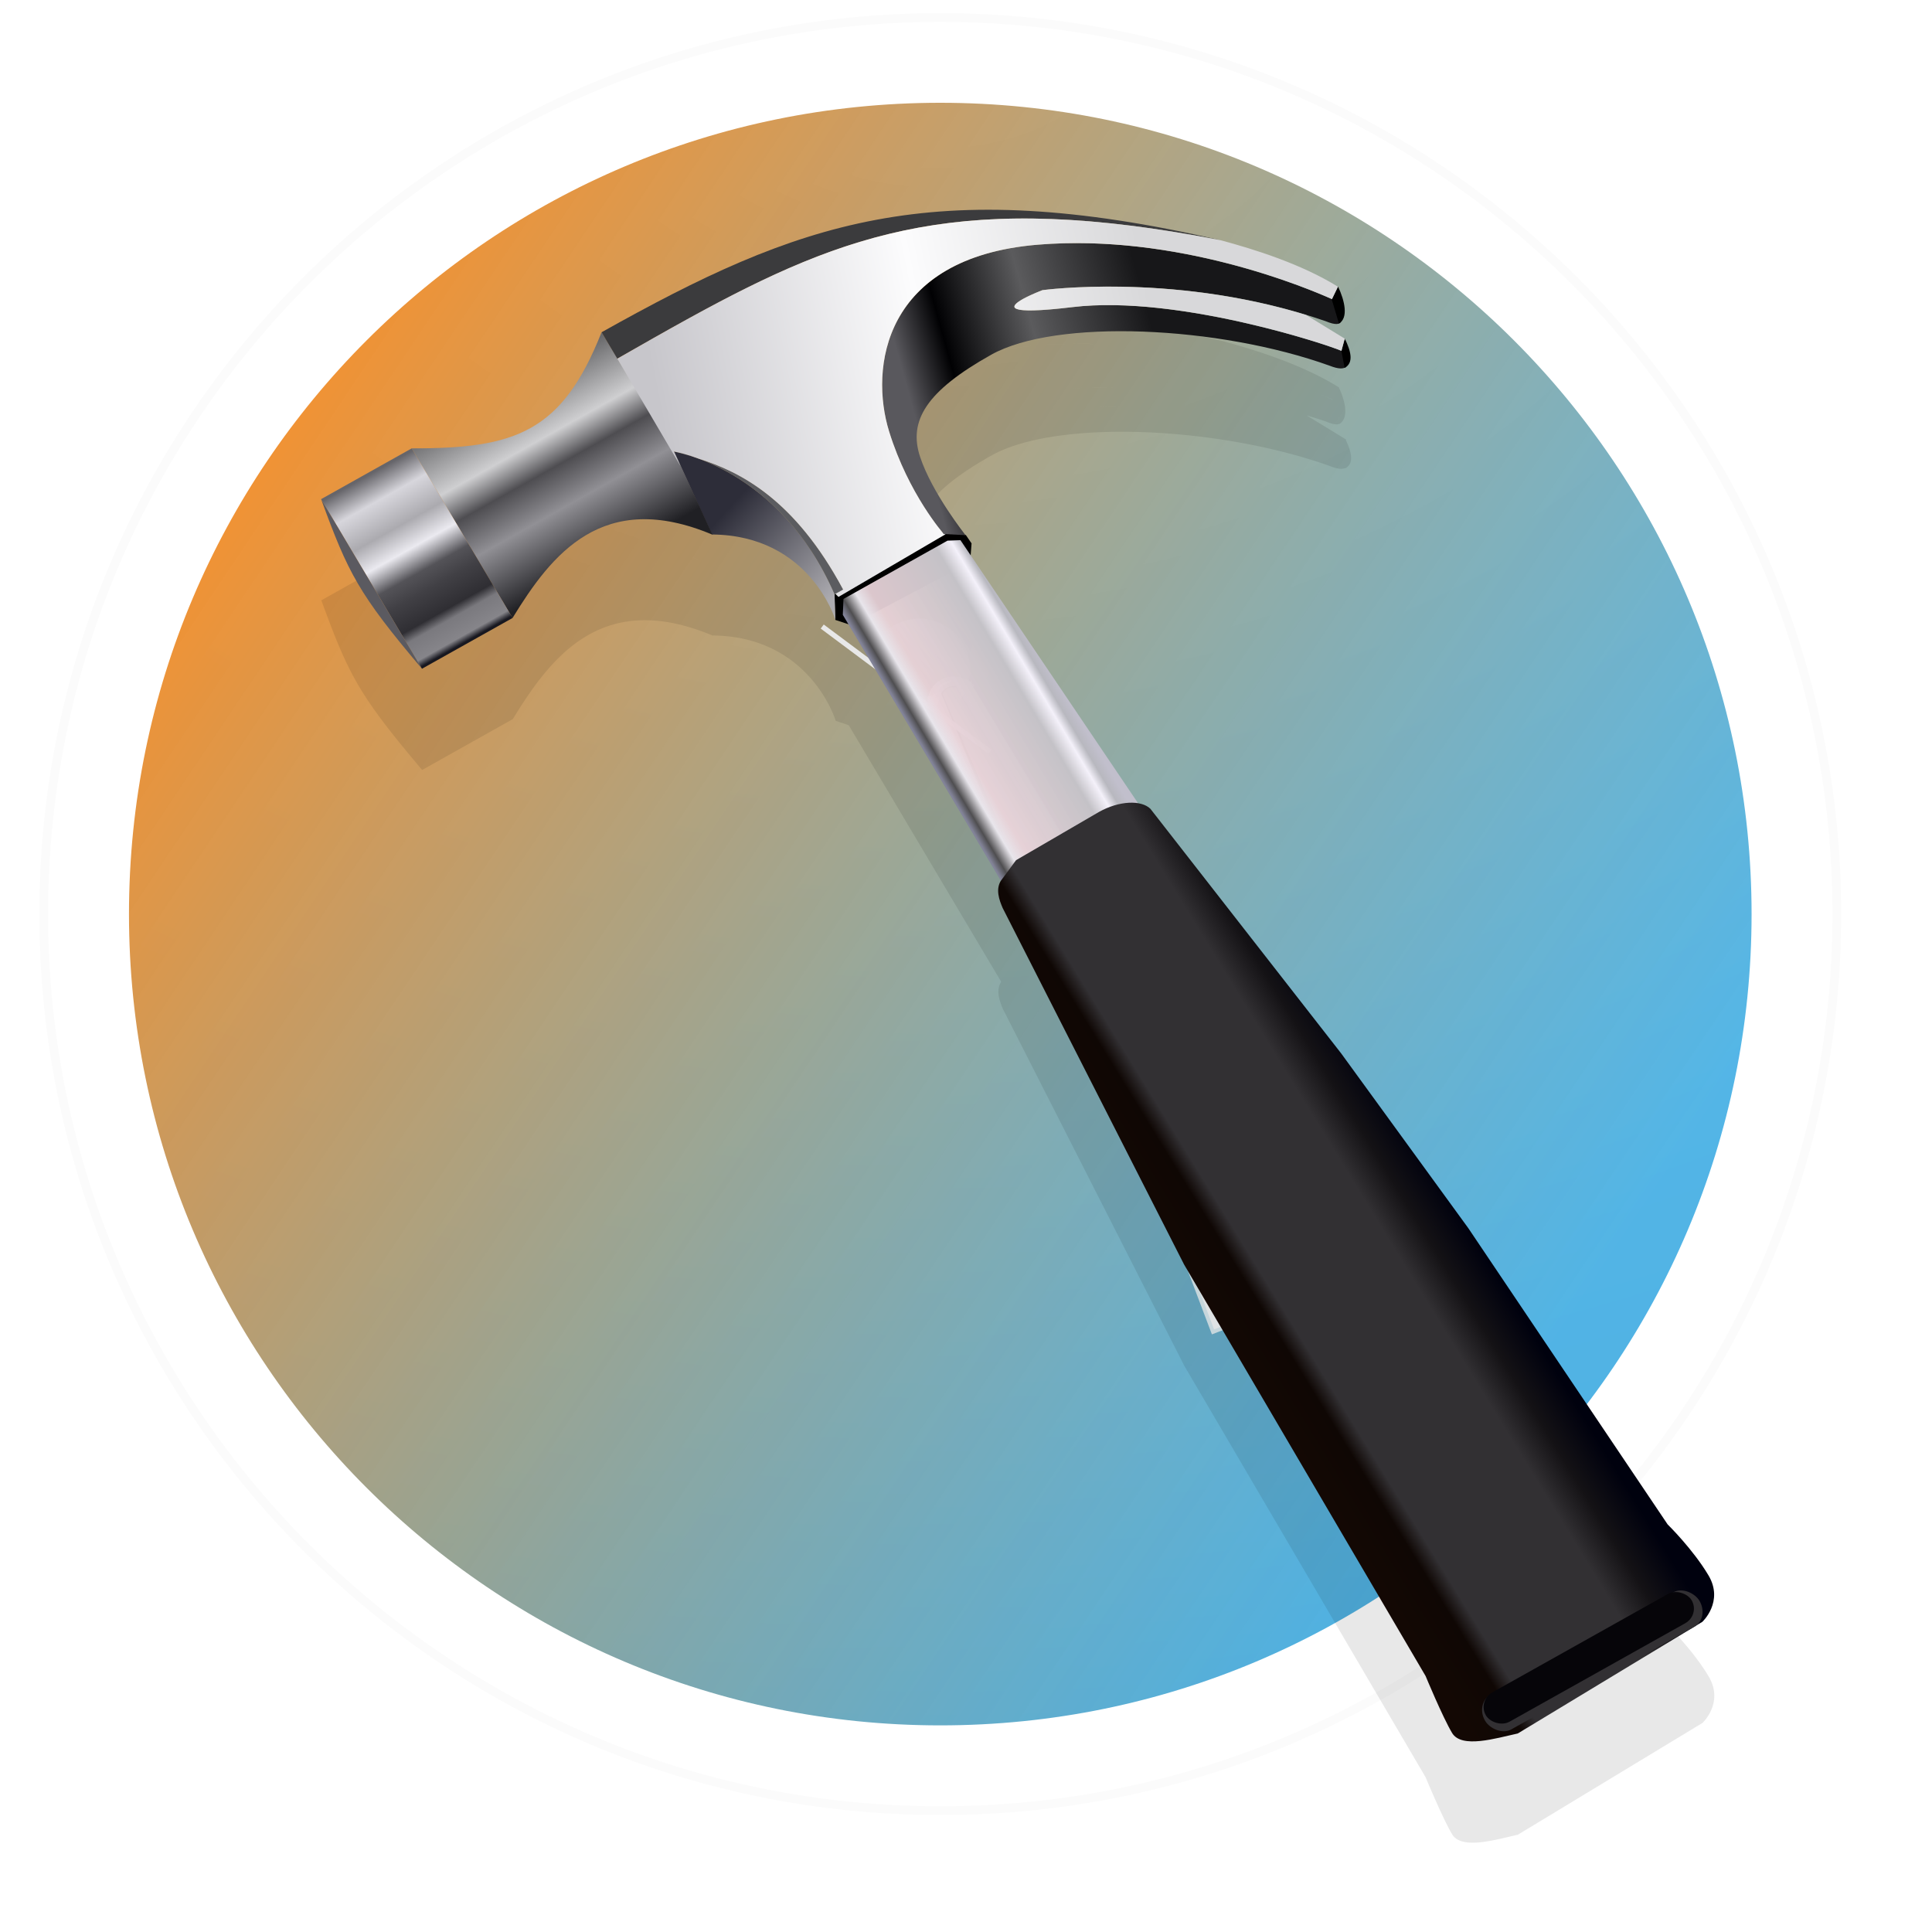 <svg xmlns="http://www.w3.org/2000/svg" xmlns:xlink="http://www.w3.org/1999/xlink" height="128" width="128"><defs><linearGradient id="a"><stop offset="0" stop-color="#f19233"/><stop offset="1" stop-color="#33b2f1" stop-opacity=".772"/></linearGradient><linearGradient xlink:href="#a" id="e" x1="15.168" y1="32.947" x2="101.562" y2="90.858" gradientUnits="userSpaceOnUse"/></defs><linearGradient id="g" gradientUnits="userSpaceOnUse" x1="23.426" x2="23.066" xlink:href="#b" y1="18.306" y2="18.666" gradientTransform="matrix(2.779 0 0 2.779 -3.069 .454)"/><linearGradient id="b"><stop offset="0" stop-color="#fff"/><stop offset="1" stop-color="#fff" stop-opacity="0"/></linearGradient><linearGradient id="f" gradientTransform="rotate(-63.221 -722.138 510.938) scale(1.01)" gradientUnits="userSpaceOnUse" x1="40.75" x2="30.933" xlink:href="#b" y1="1001.443" y2="1010.289"/><filter id="h" color-interpolation-filters="sRGB" height="1.113" width="1.128" x="-.064" y="-.057"><feGaussianBlur stdDeviation="2.175"/></filter><linearGradient id="i" gradientUnits="userSpaceOnUse" x1="372.069" x2="387.12" y1="947.001" y2="947.001"><stop offset="0" stop-color="#828398"/><stop offset=".05" stop-color="#4f4e50"/><stop offset=".14" stop-color="#e8e5eb"/><stop offset=".232" stop-color="#e9d3d9" stop-opacity=".941"/><stop offset=".762" stop-color="#c4c2c7"/><stop offset=".87" stop-color="#f4f1fa"/><stop offset=".934" stop-color="#b8b8bf"/><stop offset="1" stop-color="#c1bfcc"/></linearGradient><linearGradient id="j" gradientUnits="userSpaceOnUse" x1="368.214" x2="394.83" y1="1018.955" y2="1018.588"><stop offset="0" stop-color="#130804"/><stop offset=".17" stop-color="#0f0704"/><stop offset=".238" stop-color="#323033"/><stop offset=".718" stop-color="#323033"/><stop offset=".848" stop-color="#141215"/><stop offset="1" stop-color="#00010e"/></linearGradient><linearGradient id="k" gradientUnits="userSpaceOnUse" x1="367.847" x2="372.252" y1="904.783" y2="917.999"><stop offset="0" stop-color="#2d2d39"/><stop offset="1" stop-color="#acabb0"/></linearGradient><linearGradient id="l" gradientUnits="userSpaceOnUse" x1="389.507" x2="414.058" y1="902.213" y2="908.792"><stop offset="0" stop-color="#59585d"/><stop offset=".193" stop-color="#010103"/><stop offset=".543" stop-color="#5b5b5d"/><stop offset="1" stop-color="#171719"/></linearGradient><linearGradient id="m" gradientUnits="userSpaceOnUse" x1="-353.818" x2="-353.818" y1="903.401" y2="883.111"><stop offset="0" stop-color="#202024"/><stop offset=".337" stop-color="#919095"/><stop offset=".539" stop-color="#4e4d51"/><stop offset=".695" stop-color="#cfcfd1"/><stop offset="1" stop-color="#69696b"/></linearGradient><linearGradient id="n" gradientUnits="userSpaceOnUse" x1="338.845" x2="338.845" y1="903.66" y2="883.857"><stop offset="0" stop-color="#181820"/><stop offset=".035" stop-color="#86858a"/><stop offset=".141" stop-color="#7a797e"/><stop offset=".196" stop-color="#2f2e33"/><stop offset=".333" stop-color="#414045"/><stop offset=".431" stop-color="#545358"/><stop offset=".561" stop-color="#ebeaf0"/><stop offset=".692" stop-color="#abaaaf"/><stop offset=".86" stop-color="#d7d6dc"/><stop offset="1" stop-color="#66656a"/></linearGradient><linearGradient id="o" gradientUnits="userSpaceOnUse" x1="367.847" x2="415.572" y1="-67.365" y2="-50.845"><stop offset="0" stop-color="#c7c6cb"/><stop offset=".543" stop-color="#fcfcfd"/><stop offset="1" stop-color="#d8d8da"/></linearGradient><filter id="p" color-interpolation-filters="sRGB" height="1.273" width="1.04" x="-.02" y="-.136"><feGaussianBlur stdDeviation=".198"/></filter><radialGradient id="d" cx="23.896" cy="3.99" gradientTransform="matrix(0 8.37 -11.048 0 106.377 -200.077)" gradientUnits="userSpaceOnUse" r="20.397"><stop offset="0" stop-color="#fff"/><stop offset=".262" stop-color="#ddd"/><stop offset=".661" stop-color="#abacae"/><stop offset="1" stop-color="#89898b"/></radialGradient><filter id="c" color-interpolation-filters="sRGB" height="1.072" width="1.072" x="-.036" y="-.036"><feGaussianBlur stdDeviation=".61"/></filter><path d="M43.853 23.462c0 11.23-9.102 20.332-20.332 20.332S3.189 34.692 3.189 23.462 12.29 3.13 23.52 3.13s20.332 9.102 20.332 20.332z" transform="matrix(2.779 0 0 2.779 -3.069 -4.64)" fill="none" stroke="#292929" stroke-width="1.981" stroke-linecap="round" stroke-linejoin="round" stroke-opacity=".16" filter="url(#c)"/><path d="M62.296 1.16c-32.775 0-59.4 26.626-59.4 59.4 0 32.775 26.625 59.4 59.4 59.4 32.774 0 59.4-26.625 59.4-59.4 0-32.774-26.626-59.4-59.4-59.4z" fill="url(#d)" stroke-width="2.898"/><path d="M62.296 1.16c-32.775 0-59.4 26.626-59.4 59.4 0 32.775 26.625 59.4 59.4 59.4 32.774 0 59.4-26.625 59.4-59.4 0-32.774-26.626-59.4-59.4-59.4z" fill="url(#e)" stroke-width="2.898"/><path d="M118.799 60.56c0 31.207-25.296 56.503-56.503 56.503S5.793 91.767 5.793 60.56 31.09 4.057 62.296 4.057s56.503 25.296 56.503 56.503z" fill="none" stroke="#fff" stroke-width="5.505" stroke-linecap="round" stroke-linejoin="round"/><path d="M62.296 1.16c-32.775 0-59.4 26.625-59.4 59.4s26.625 59.4 59.4 59.4 59.4-26.625 59.4-59.4-26.626-59.4-59.4-59.4z" fill="none" stroke="#fbfbfb" stroke-width=".58" stroke-linecap="round" stroke-linejoin="round"/><g fill="#fff" stroke="#fff" stroke-width=".5"><path d="M62.174 46.155c3.451 8.38 6.686 16.825 11.22 24.88l-.438.17c-4.552-7.925-7.888-16.402-11.22-24.88zM64.147 45.446c4.802 7.929 9.845 15.841 13.013 23.88l-.439.169c-3.367-8.11-8.209-15.992-13.012-23.88l.438-.17zM78.817 73.347l7.445 11.58-.392.26-7.444-11.58zM75.652 74.116l5.224 13.793-.438.17-5.224-13.794z" opacity=".75" stroke-width=".505"/><path d="M73.572 70.69l4.111 8.053-.383.237-4.111-8.052zM76.668 68.136l3.71 8.245-.395.218-3.71-8.245zM61.705 46.461h.227c.193-1.396 1.509-1.536 2.128-.904l.135-.127c-.896-.769-2.377-.292-2.49 1.031z" opacity=".75" stroke-width=".505"/></g><path d="M71.28 66.338l-8.83-20.356c.207-.393.415-.464.894-.457 4.7 7.597 8.562 13.949 12.346 22.259z" opacity=".5" fill="url(#f)" fill-rule="evenodd" stroke-width="2.779"/><g stroke-width="2.779"><path d="M65.492 49.942l-11.118-8.297.201-.27 11.118 8.298z" fill="#fff"/><path d="M59.475 50.703a2.36 2.36 0 1 1 2.85 3.713z" opacity=".65" fill="url(#g)" transform="matrix(1.43 0 0 1.43 -26.524 -30.533)"/></g><path d="M53.506 964.147c-8.582.005-14.725 2.818-22.666 7.403-2.317 6.034-5.058 7.023-11.13 7.01l-5.31 3.066c1.584 4.457 2.177 5.694 5.907 10.228l5.31-3.066c2.282-3.837 5.284-7.812 11.715-5.031l-.004-.01c5.714.059 7.194 5.11 7.203 5.14v.006h.002l.002.002c.006.002.516.175.76.26l8.93 15.467-.008.012c-.305.527-.095 1.133.11 1.629l10.62 21.502 14.141 24.814s.994 2.467 1.55 3.432c.558.965 2.567.322 3.852.033l10.819-6.742s1.275-1.216.36-2.803c-.917-1.587-2.392-3.07-2.392-3.07l-11.671-17.864-7.446-10.539-11.174-14.75c-.178-.178-.444-.286-.757-.334l.03-.01-9.796-14.941.053-.719-.336-.506-.026-.004c-.025-.033-1.946-2.523-2.648-4.697-.707-2.188.36-3.979 4.162-6.174 3.802-2.195 13.325-1.758 19.85.656.409.166.693.19.86.106l.003.021c.533-.307.368-.969.043-1.69l.01-.046-.04-.023-.005-.016-.002.008-2.262-1.426c.378.119.755.236 1.135.371.399.172.642.2.785.135l.004.01c.008-.005.012-.013.02-.018a.228.228 0 0 0 .058-.052c.45-.388.242-1.345-.123-2.139l.002-.004-.004-.002-.006-.016-.004.01c-2.127-1.362-4.9-2.257-6.875-2.8-5.306-1.256-9.71-1.833-13.611-1.83zm2.508.53c.17.002.355.015.527.02-.311-.008-.62-.013-.924-.013.135 0 .26-.009.397-.008zm-1.762.037c-.27.01-.541.015-.805.03.263-.015.536-.02.805-.03zm3.71.039zm-6.003.119c-.185.02-.375.032-.557.055.182-.023.373-.036.557-.055zm8.49.08c.348.036.693.07 1.051.113-.358-.043-.703-.077-1.05-.113zm2.737.348c.352.052.694.097 1.056.156-.363-.06-.704-.104-1.056-.156zm-15.647.35c-.194.049-.384.108-.576.161.192-.053.382-.112.576-.162zm11.885.515c.076.002.15.009.226.012-.45-.015-.905-.017-1.363-.01.38-.006.761-.012 1.137-.002zm-1.508.002h.129c-.55.013-1.103.04-1.658.088-1.7.147-3.109.501-4.268 1.006 1.16-.505 2.568-.86 4.268-1.006a26.496 26.496 0 0 1 1.529-.088zm-12.236.021c-.213.069-.422.145-.633.217.21-.072.42-.148.633-.217zm14.357.006zm1.604.114zm1.486.176zm1.367.218c.351.064.683.134 1.022.205-.337-.07-.673-.142-1.022-.205zm-20.582.114zm22.512.302zm-24.31.44c-.236.103-.47.206-.706.314.235-.108.47-.211.705-.314zm26.788.217zm-28.685.666c-.183.09-.365.176-.549.27.183-.094.366-.18.549-.27zm30.758.013zm-11.291.334c.323-.008.724.003 1.09.004-.452 0-.912-.005-1.3.006.079-.002.129-.008.21-.01zm-9.932.006c-.135.124-.28.242-.402.371.122-.13.267-.247.402-.37zm11.73 0c.462.01.967.04 1.477.069-.505-.029-1.018-.059-1.477-.069zm-2.433.024c-.383.015-.767.031-1.063.052.308-.022.658-.035 1.063-.052zm4.816.097zm8.672.137c.485.2.887.375 1.102.475l-.004.008c-.157-.075-.427-.207-1.098-.483zm-33.572.025zm17.236.123zm11.535.21zm1.428.285zm-13.975.076c-.028.024-.057.049-.078.072.021-.024.05-.048.078-.072zm-.115.123zm5.77.004c.034 0 .07.003.103.004-.36-.007-.715 0-1.066.011.318-.01.637-.02.963-.015zm.166.006zm-1.395.013h.035a15.795 15.795 0 0 0-.035 0zm2.809.057zm-7.377.055c.016.04.05.076.125.105-.075-.029-.109-.065-.125-.105zm15.596.025zm-6.438.121zm-7.488.008c-.107.007-.218.016-.313.02.095-.004.206-.013.313-.02zm9.928.385zm2.398.523zm2.26.602zm1.955.613c.125.043.26.087.361.123-.102-.036-.237-.08-.361-.123zm.896.328l.04.016v.002l-.04-.018zm-38.064 6.38c.04.013.087.034.129.048.096.034.195.07.3.11-.07-.023-.145-.051-.214-.073-.066-.023-.154-.065-.215-.086zm1.32.48c.12.047.243.105.365.158-.121-.053-.246-.11-.365-.158zm1.223.568zm1.908 1.258c.052.042.104.087.156.13-.052-.043-.104-.088-.156-.13zm2.164 2.195c.06.074.117.145.176.221l-.176-.22zm1.125 1.559c.064.099.127.204.191.307-.064-.103-.127-.208-.19-.307z" opacity=".3" fill-rule="evenodd" filter="url(#h)" transform="matrix(1.131 0 0 1.099 5.002 -1039.035)"/><g transform="matrix(.571 -.32 .33 .555 -460.2 -350.935)"><path d="M372.138 921.51c-.092-.115-1.102-1.263-1.102-1.263l1.24-2.34 12.823-.011 1.687 1.298.065 1.038-1.103 1.622z" fill-rule="evenodd"/><path d="M371.948 920.173l.885-1.395h12.062l1.157.606 1.844 32.453-3.574-1.114-9.878.115-2.496 1.112z" fill="url(#i)"/><g fill-rule="evenodd"><path d="M367.755 1044.423l.276-48.963 2.66-41.027c.121-.911.33-1.993 1.234-2.515l2.4-1.087 9.72-.16c2.36 0 4.3 1.042 4.636 2.295l3.946 31.48 2.02 22.027 2.018 36.528s.918 3.466.918 6.608c0 3.142-2.937 3.854-2.937 3.854l-21.843.735c-2.157-.673-5.69-1.44-5.69-3.35 0-1.91.642-6.425.642-6.425z" fill="url(#j)"/><path d="M371.04 920.256s2.183-8.85-6.319-13.847l.974-9.345s8.355 6.765 6.603 20.848z" fill="url(#k)"/><path d="M373.289 917.916c.563-12.768-4.467-17.713-7.594-20.852 0 0 8.355 6.765 6.603 20.848z" fill="#5b5c60"/><path d="M386.753 919.192s-.734-5.415.092-9.27c.826-3.854 3.947-5.598 11.472-5.598 7.526 0 21.293 8.81 28.91 17.988 1.097 1.407 1.87 1.158 1.928-.55.045-.227-11.122-13.318-21.293-17.622-10.248-4.336-1.743-3.028-1.743-3.028s13.032 5.231 23.036 16.979c1.322 1.776 1.735.664 2.019-1.193 0 0-8.994-13.492-23.128-20.1-14.134-6.608-21.017 2.662-22.578 9.27-1.56 6.608-.55 11.93-.55 11.93z" fill="url(#l)"/><path d="M430.819 916.468l-.617 2.515c1.13-.017 1.693-1.769 1.833-3.359zM428.993 921.562l-.592 1.68c1.098 0 1.408-1.209 1.533-2.629z"/></g><path transform="scale(-1 1)" d="M-365.577 882.758c8.614 6.975 13.528 6.098 22.532.872v20.248c-6.678-3.74-14.541-7.07-21.706 2.57l-.957-9.195z" fill="url(#m)"/><path d="M332.532 883.63h10.513v20.248h-10.513z" fill="url(#n)"/><path d="M365.577 882.762c22.867 0 36.87 2.302 58.638 22.823-22.53-19.794-35.197-19.86-58.635-19.666z" fill="#3b3b3d" fill-rule="evenodd"/><path transform="translate(0 956.362)" d="M373.904-70.467c-2.633-.022-5.394 0-8.324.024l-.057 12.789.172-1.645s.13.105.352.315l.004.004c.222.21.536.523.908.943l.014.016c.048.054.103.124.152.181.115.133.23.271.354.422l.025.03c2.934 3.265 6.248 8.442 5.785 18.943l-.902-.006.11.435 12.544-.238.004-.027-.127-.082s-1.01-5.324.551-11.932c1.56-6.608 8.444-15.878 22.578-9.27 12.775 5.973 21.278 17.471 22.809 19.645l1.164-.807c-1.99-3.845-5.338-7.551-7.805-10.05-19.714-17.32-31.876-19.537-50.31-19.69zm30.065 15.031c-1.591-.002-2.51.503 3.894 3.213 9.765 4.132 20.339 16.245 21.137 17.416l.924-.931-2.14-4.065C418-50.465 406.118-55.25 406.118-55.25s-1.196-.184-2.15-.186zm-32.465 5.795zm.467 1.85zm.345 2.045zm.188 2.19zm.012 2.353zm59.515.492l-.002.01.006-.004zm-2.101 4.988c-.004.046-.013.084-.018.13l.055-.061z" fill="url(#o)"/><path d="M332.532 883.63c-1.469 7.975-1.65 10.319 0 20.248z" fill="#5b5a60"/><rect y="1049.242" x="370.967" width="23.862" transform="matrix(1.042 0 0 1.188 -15.93 -197.136)" rx="1.744" height="3.488" fill="#323033" filter="url(#p)"/><rect y="1049.242" x="370.967" width="23.862" rx="1.744" height="3.488" fill="#060509"/></g></svg>